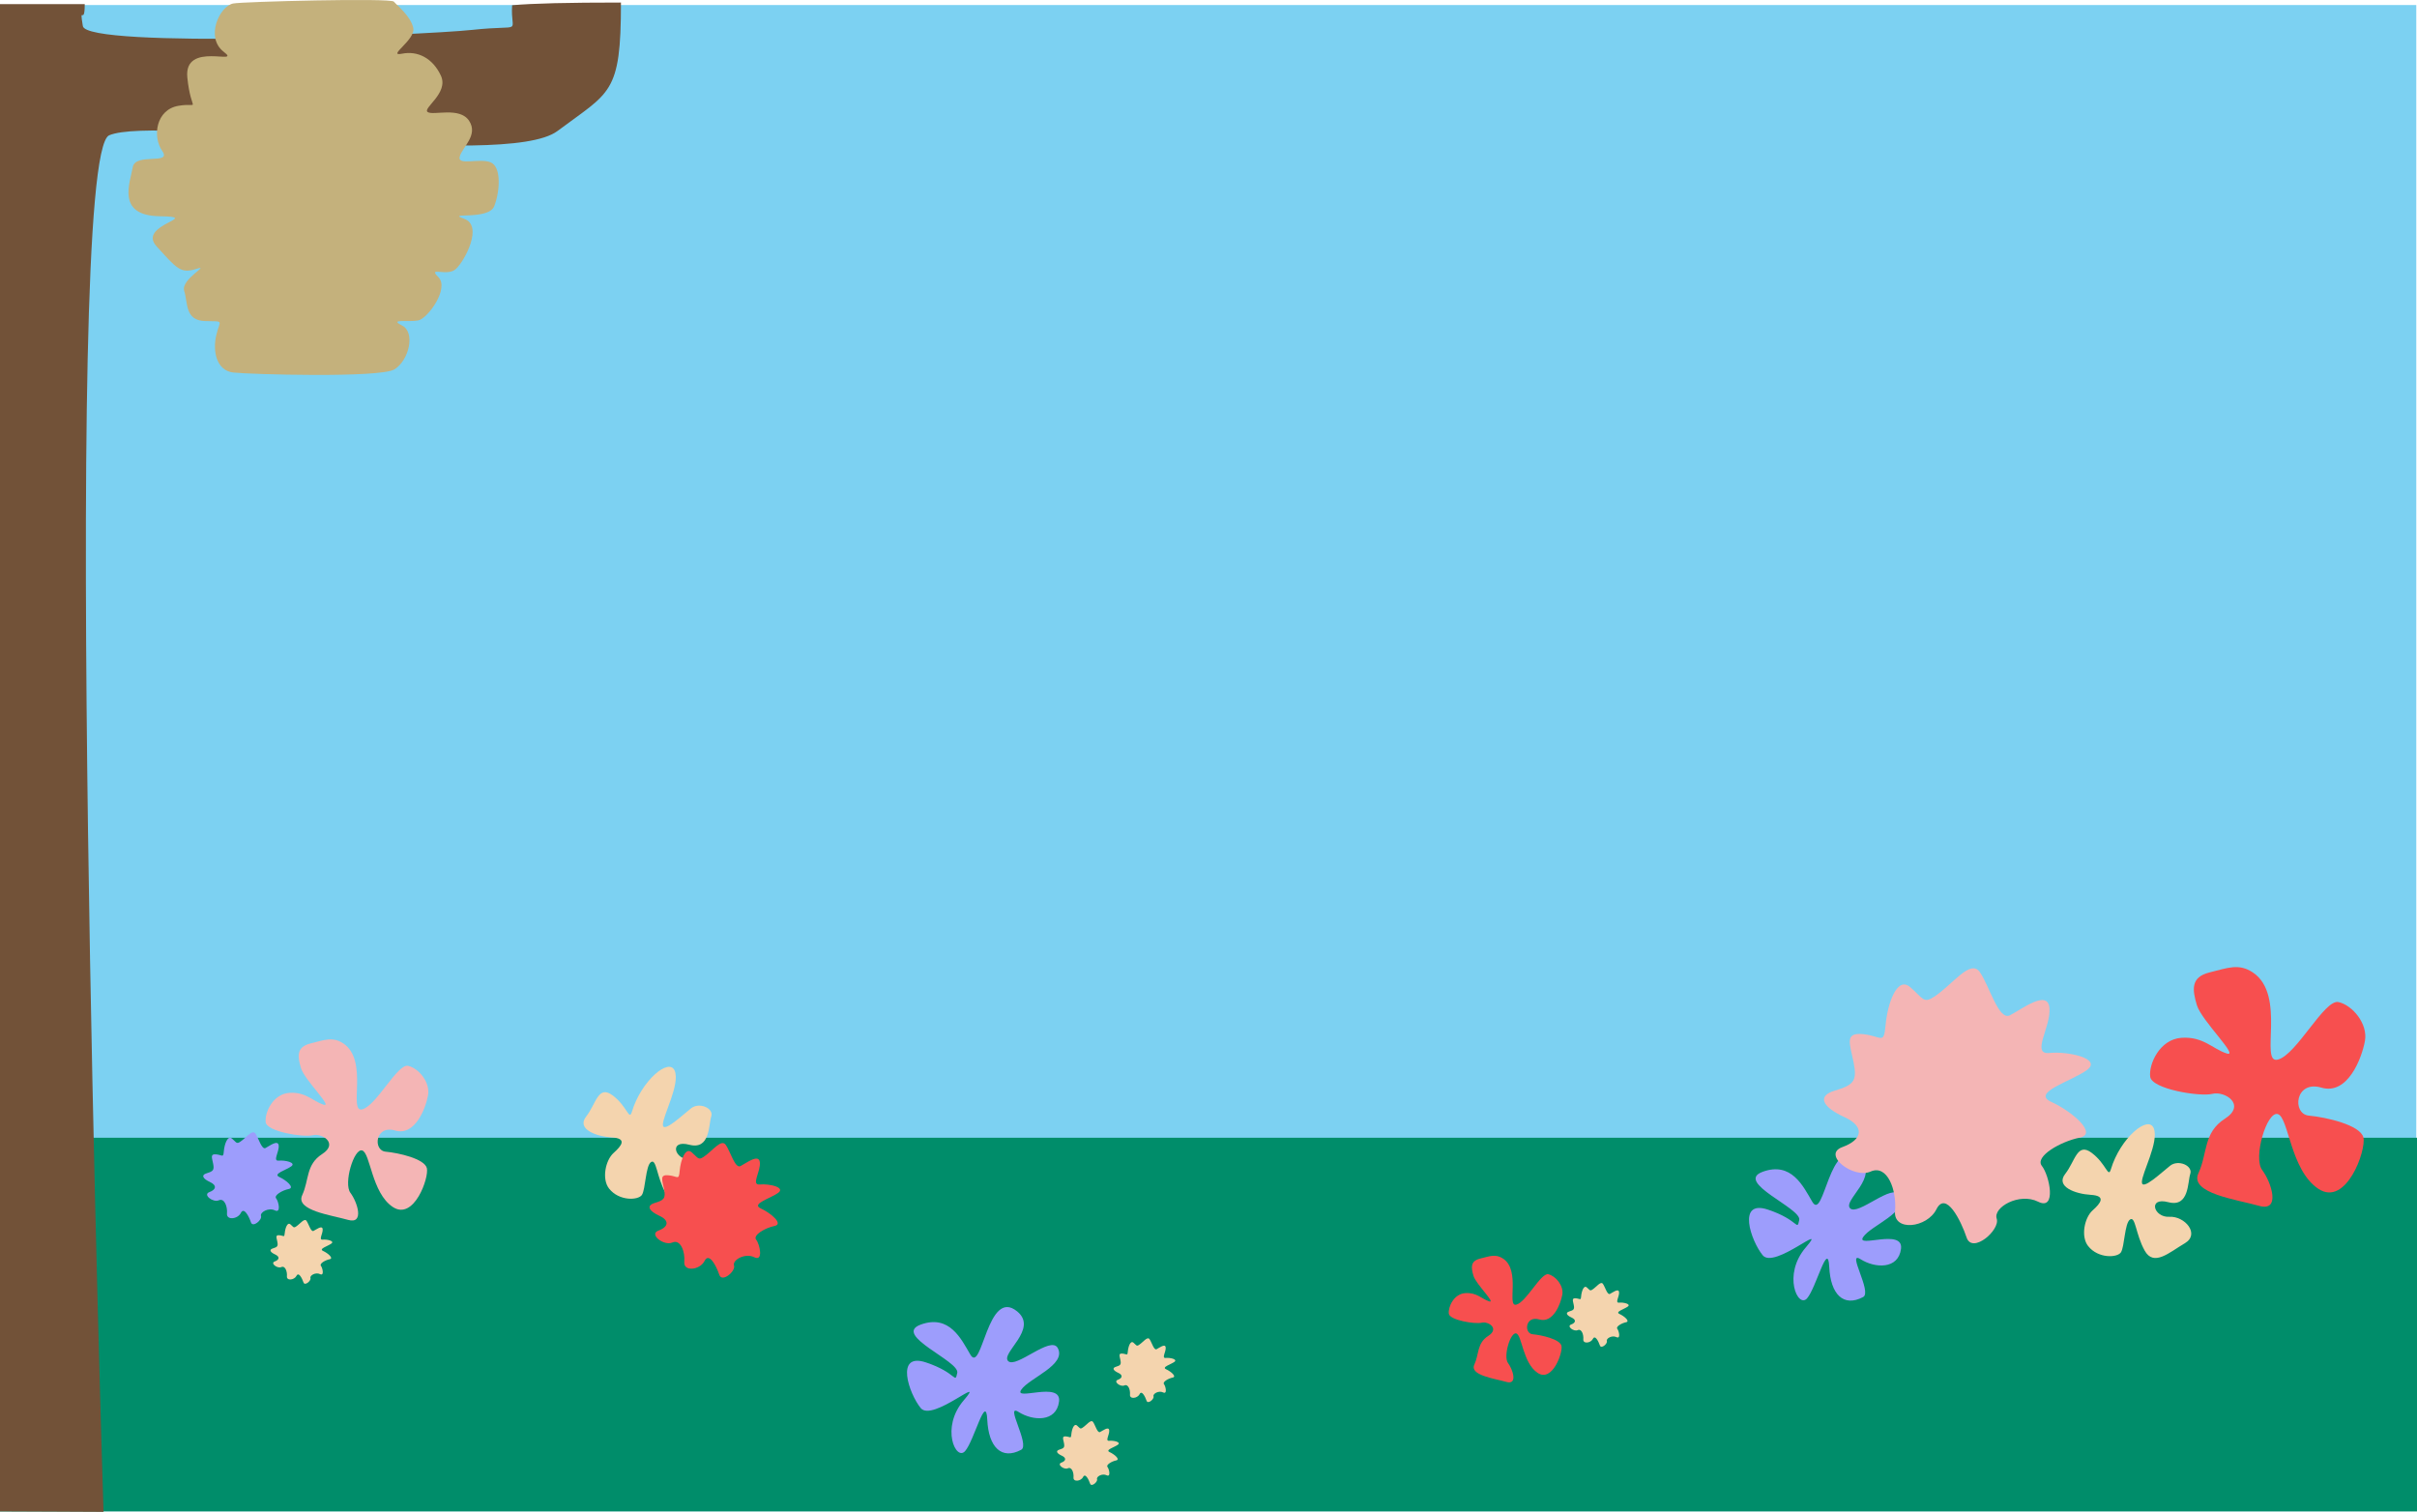 <svg id="fleurs" xmlns="http://www.w3.org/2000/svg" viewBox="0 0 2567.46 1606.07"><defs><style>.cls-1{fill:#7cd1f2;}.cls-2{fill:#008d6a;}.cls-3{fill:#725238;}.cls-4{fill:#c4b17c;}.cls-5{fill:#f4d4ae;}.cls-6{fill:#f4b5b5;}.cls-7{fill:#9d9dfc;}.cls-8{fill:#f74f4f;}</style></defs><title>accueil</title><rect class="cls-1" x="6.69" y="5.31" width="2560" height="1600"/><rect class="cls-2" y="1208.63" width="2567.46" height="396.94"/><path class="cls-3" d="M105,1599.5S59,159.14,111,137.14s420.13,37.48,476.13-4.52S654.62,94.13,654.62-3.87C598.62-3.87,561-3,539-1c-2,32,14,20.14-42,26.14s-410,20-414-4,2,.69,2-23.31H-5V1599C25,1599,85,1599.5,105,1599.5Z" transform="translate(5 6.57)"/><path class="cls-4" d="M242.68-2.86c-14.47,2.9-30,36-10,51.34S190,36.48,194,75.81s14.67,26-9.33,30-28,32.67-17.33,48-28.67,1.33-31.34,17.33-18,51.34,28.67,52-24.67,8.67-3.33,32,25.33,29.34,42,24-16.67,10.67-12.67,23.34.67,31.33,22,32,16-2,12,15.33.67,37.33,18,39.33,156,6,171.33-3.33,22.67-39.33,8-46.67,7.34-3.33,17.34-5.33,33.33-34,21.33-46,9.33,0,18.67-8.67,29.33-46,8.66-53.33,26,2,32-13.33,8-42-4-46.67-35.33,4-32.66-6,20-22.67,10-38-38-5.33-44-9.33,22.66-20,14-38.67S438.68,47.14,422,50.48s14.67-14.67,12-27.34-17.33-24-20.66-28S252.68-4.86,242.68-2.86Z" transform="translate(5 6.57)"/><path class="cls-5" d="M2237.26,1235.61c10-33.29,39.75-58.18,45.57-43.63s-12.61,47.51-12.61,57.21,21.34-10.67,30.06-17.46,24.24,0,21.33,8.73-1,35.87-23.27,30.06-15.51,16.48,1,15.51,33,18.42,16.49,28.12-33,25.21-42.67,7.76-9.69-36.85-15.51-33-5.82,29.09-9.7,34.91-24.24,6.78-34.9-6.79c-7.88-10-3.88-30.06,4.85-37.82s14.54-15.51-1.94-16.48-37.82-8.73-27.15-22.3,12.6-33.94,28.12-22.3S2234.35,1245.31,2237.26,1235.61Z" transform="translate(5 6.57)"/><path class="cls-6" d="M359.74,1101.9c27.21,18.14,5,73.7,20,70s37.48-48.72,48.72-46.23,23.73,17.49,21.24,31.24-13.75,43.72-35,37.47-23.74,21.24-10,22.49,41.23,7.49,43.73,17.49-13.74,56.21-36.23,41.22-23.74-57.46-32.48-60-20,35-12.49,45,15,33.73-2.5,28.73-56.22-10-48.72-26.23,3.75-32.48,21.23-43.72,0-22.49-10-20-48.72-3.75-50-13.74,7.5-30,25-31.23,25,8.74,36.22,12.49-20-26.23-23.73-38.73-5-22.48,10-26.23S348.5,1094.4,359.74,1101.9Z" transform="translate(5 6.57)"/><path class="cls-7" d="M1920.11,1270.09c12.59,21.58,18-72.07,49.9-45.74,22.67,18.73-18,44.35-9.7,52.67s45.32-27.5,52.67-13.86c9.7,18-30.49,31.88-38.81,44.35s43-9.7,40.19,12.48-27.72,20.79-43,11.09,12.63,34.93,2.77,40.19c-20.79,11.09-34.65-2.77-36-31.88s-13.86,22.18-23.56,33.27-26.34-25-1.39-54.06-33.26,23.56-45.74,8.32-27.72-59.6,5.55-48.51,30.49,23.56,33.26,11.08-69.3-40.19-38.81-51.28S1910.41,1253.46,1920.11,1270.09Z" transform="translate(5 6.57)"/><path class="cls-6" d="M2050,1052c19.48-13,38-40,48-26s20,52,32,46,40-28,42-8-20,50,0,48,56,6,40,18-60,24-38,34,50,34,30,38-48,20-40,30,16,48-4,38-48,6-44,18-26,38-32,20-22-50-32-30-46,24-44,2-8-50-26-42-52-18-30-26,24-22,2-32-30-22-10-28,24-10,20-30-10-32,10-30,22,12,24-10,12-52,26-40S2038,1060,2050,1052Z" transform="translate(5 6.57)"/><path class="cls-8" d="M2388.15,1026.52c36,24,6.62,97.51,26.45,92.55s49.58-64.45,64.45-61.15,31.41,23.14,28.1,41.32-18.18,57.84-46.28,49.58-31.4,28.1-13.22,29.75,54.54,9.92,57.85,23.14-18.18,74.37-47.93,54.54-31.4-76-43-79.33-26.45,46.27-16.53,59.5,19.83,44.62-3.3,38-74.38-13.22-64.46-34.71,5-43,28.1-57.84,0-29.75-13.23-26.45-64.45-5-66.11-18.18,9.92-39.66,33.06-41.32,33,11.57,47.93,16.53-26.45-34.71-31.4-51.23-6.61-29.75,13.22-34.71S2373.28,1016.6,2388.15,1026.52Z" transform="translate(5 6.57)"/><path class="cls-7" d="M250.22,1206.3c6.52-4.34,12.72-13.39,16.07-8.7S273,1215,277,1213s13.39-9.37,14.06-2.68-6.69,16.74,0,16.07,18.75,2,13.39,6-20.08,8-12.72,11.38,16.74,11.38,10,12.72-16.07,6.7-13.39,10,5.36,16.06-1.34,12.72-16.07,2-14.73,6-8.7,12.72-10.71,6.7-7.37-16.74-10.71-10-15.4,8-14.73.66-2.68-16.73-8.71-14.06-17.41-6-10-8.7,8-7.37.67-10.71-10.05-7.37-3.35-9.38,8-3.35,6.7-10-3.35-10.71,3.34-10,7.37,4,8-3.35,4-17.41,8.7-13.39S246.2,1209,250.22,1206.3Z" transform="translate(5 6.57)"/><path class="cls-7" d="M1025.72,1432.38c12.59,21.58,18-72.08,49.9-45.74,22.67,18.72-18,44.35-9.7,52.67s45.32-27.51,52.67-13.87c9.7,18-30.49,31.88-38.81,44.36s43-9.7,40.19,12.47-27.72,20.79-43,11.09,12.63,34.94,2.77,40.2c-20.79,11.09-34.65-2.77-36-31.88s-13.86,22.17-23.56,33.26-26.34-25-1.39-54-33.26,23.56-45.74,8.31-27.72-59.6,5.55-48.51,30.49,23.56,33.26,11.09-69.3-40.2-38.81-51.28S1016,1415.74,1025.72,1432.38Z" transform="translate(5 6.57)"/><path class="cls-8" d="M1591.69,1330.47c19,12.68,3.5,51.52,14,48.9s26.19-34.06,34-32.31,16.59,12.23,14.85,21.83-9.61,30.56-24.45,26.2-16.59,14.84-7,15.72,28.82,5.24,30.56,12.22-9.6,39.3-25.32,28.82-16.59-40.17-22.7-41.92-14,24.45-8.74,31.44,10.48,23.58-1.74,20.08-39.3-7-34.06-18.33,2.62-22.71,14.85-30.57,0-15.72-7-14-34.06-2.62-34.93-9.6,5.24-21,17.46-21.84,17.47,6.12,25.33,8.74-14-18.34-16.59-27.07-3.5-15.72,7-18.34S1583.83,1325.23,1591.69,1330.47Z" transform="translate(5 6.57)"/><path class="cls-5" d="M666.17,1174.6c10-33.3,39.76-58.18,45.57-43.64s-12.6,47.51-12.6,57.21,21.33-10.67,30.06-17.45,24.24,0,21.33,8.72-1,35.88-23.27,30.06-15.52,16.49,1,15.52,33,18.42,16.48,28.11-33,25.21-42.66,7.76-9.7-36.84-15.52-33-5.81,29.09-9.69,34.91-24.24,6.79-34.91-6.79c-7.88-10-3.88-30,4.85-37.81s14.54-15.52-1.94-16.49-37.82-8.72-27.15-22.3,12.61-33.93,28.12-22.3S663.26,1184.29,666.17,1174.6Z" transform="translate(5 6.57)"/><path class="cls-8" d="M742.47,1222.36c9.53-6.35,18.59-19.57,23.48-12.72s9.79,25.45,15.66,22.51,19.57-13.7,20.55-3.91-9.79,24.46,0,23.48,27.4,2.94,19.57,8.81-29.36,11.74-18.59,16.63,24.46,16.64,14.68,18.6-23.49,9.78-19.57,14.67,7.82,23.49-2,18.6-23.49,2.93-21.53,8.8-12.72,18.6-15.66,9.79-10.76-24.46-15.65-14.68-22.51,11.74-21.53,1-3.92-24.46-12.72-20.55-25.44-8.81-14.68-12.72,11.74-10.77,1-15.66-14.68-10.76-4.89-13.7,11.74-4.89,9.78-14.68-4.89-15.65,4.89-14.67,10.77,5.87,11.75-4.9,5.87-25.44,12.72-19.57S736.6,1226.28,742.47,1222.36Z" transform="translate(5 6.57)"/><path class="cls-5" d="M1145,1510.05c4.51-3,8.8-9.26,11.12-6s4.63,12,7.41,10.65,9.26-6.48,9.73-1.85-4.64,11.58,0,11.12,13,1.39,9.26,4.17-13.9,5.55-8.8,7.87,11.58,7.87,7,8.8-11.12,4.63-9.27,7,3.71,11.11-.92,8.8-11.12,1.39-10.19,4.17-6,8.8-7.41,4.63-5.1-11.58-7.41-6.95-10.66,5.56-10.19.46-1.86-11.58-6-9.72-12-4.17-6.94-6,5.56-5.1.46-7.41-7-5.1-2.32-6.49,5.56-2.31,4.64-7-2.32-7.41,2.31-6.94,5.1,2.77,5.56-2.32,2.78-12,6-9.26S1142.26,1511.91,1145,1510.05Z" transform="translate(5 6.57)"/><path class="cls-5" d="M1205,1422.05c4.51-3,8.8-9.26,11.12-6s4.63,12,7.41,10.65,9.26-6.48,9.73-1.85-4.64,11.58,0,11.12,13,1.39,9.26,4.17-13.9,5.55-8.8,7.87,11.58,7.87,7,8.8-11.12,4.63-9.27,7,3.71,11.11-.92,8.8-11.12,1.39-10.19,4.17-6,8.8-7.41,4.63-5.1-11.58-7.41-6.95-10.66,5.56-10.19.46-1.86-11.58-6-9.72-12-4.17-6.94-6,5.56-5.1.46-7.41-7-5.1-2.32-6.49,5.56-2.31,4.64-7-2.32-7.41,2.31-6.94,5.1,2.77,5.56-2.32,2.78-12,6-9.26S1202.26,1423.91,1205,1422.05Z" transform="translate(5 6.57)"/><path class="cls-5" d="M1686.6,1363.31c4.51-3,8.8-9.26,11.12-6s4.63,12,7.41,10.66,9.26-6.49,9.72-1.86-4.63,11.58,0,11.12,13,1.39,9.27,4.17-13.9,5.56-8.8,7.87,11.58,7.88,6.94,8.8-11.11,4.63-9.26,7,3.71,11.12-.93,8.8-11.11,1.39-10.19,4.17-6,8.8-7.41,4.63-5.09-11.58-7.41-6.95-10.65,5.56-10.19.47-1.85-11.58-6-9.73-12-4.17-6.95-6,5.56-5.1.47-7.41-6.95-5.1-2.32-6.49,5.56-2.31,4.63-6.94-2.31-7.42,2.32-7,5.09,2.78,5.56-2.32,2.78-12,6-9.26S1683.82,1365.17,1686.6,1363.31Z" transform="translate(5 6.57)"/><path class="cls-5" d="M309.5,1296.38c4.51-3,8.8-9.26,11.12-6s4.63,12,7.41,10.66,9.26-6.49,9.72-1.86-4.63,11.58,0,11.12,13,1.39,9.27,4.17-13.9,5.56-8.8,7.87,11.58,7.88,6.94,8.8-11.11,4.63-9.26,7,3.71,11.12-.93,8.8-11.11,1.39-10.19,4.17-6,8.8-7.41,4.63-5.09-11.58-7.41-7-10.65,5.56-10.19.47-1.85-11.58-6-9.73-12-4.17-6.95-6,5.56-5.1.47-7.41-6.95-5.1-2.32-6.49,5.56-2.31,4.63-7-2.31-7.41,2.32-6.94,5.09,2.78,5.56-2.32,2.78-12,6-9.26S306.72,1298.24,309.5,1296.38Z" transform="translate(5 6.57)"/></svg>